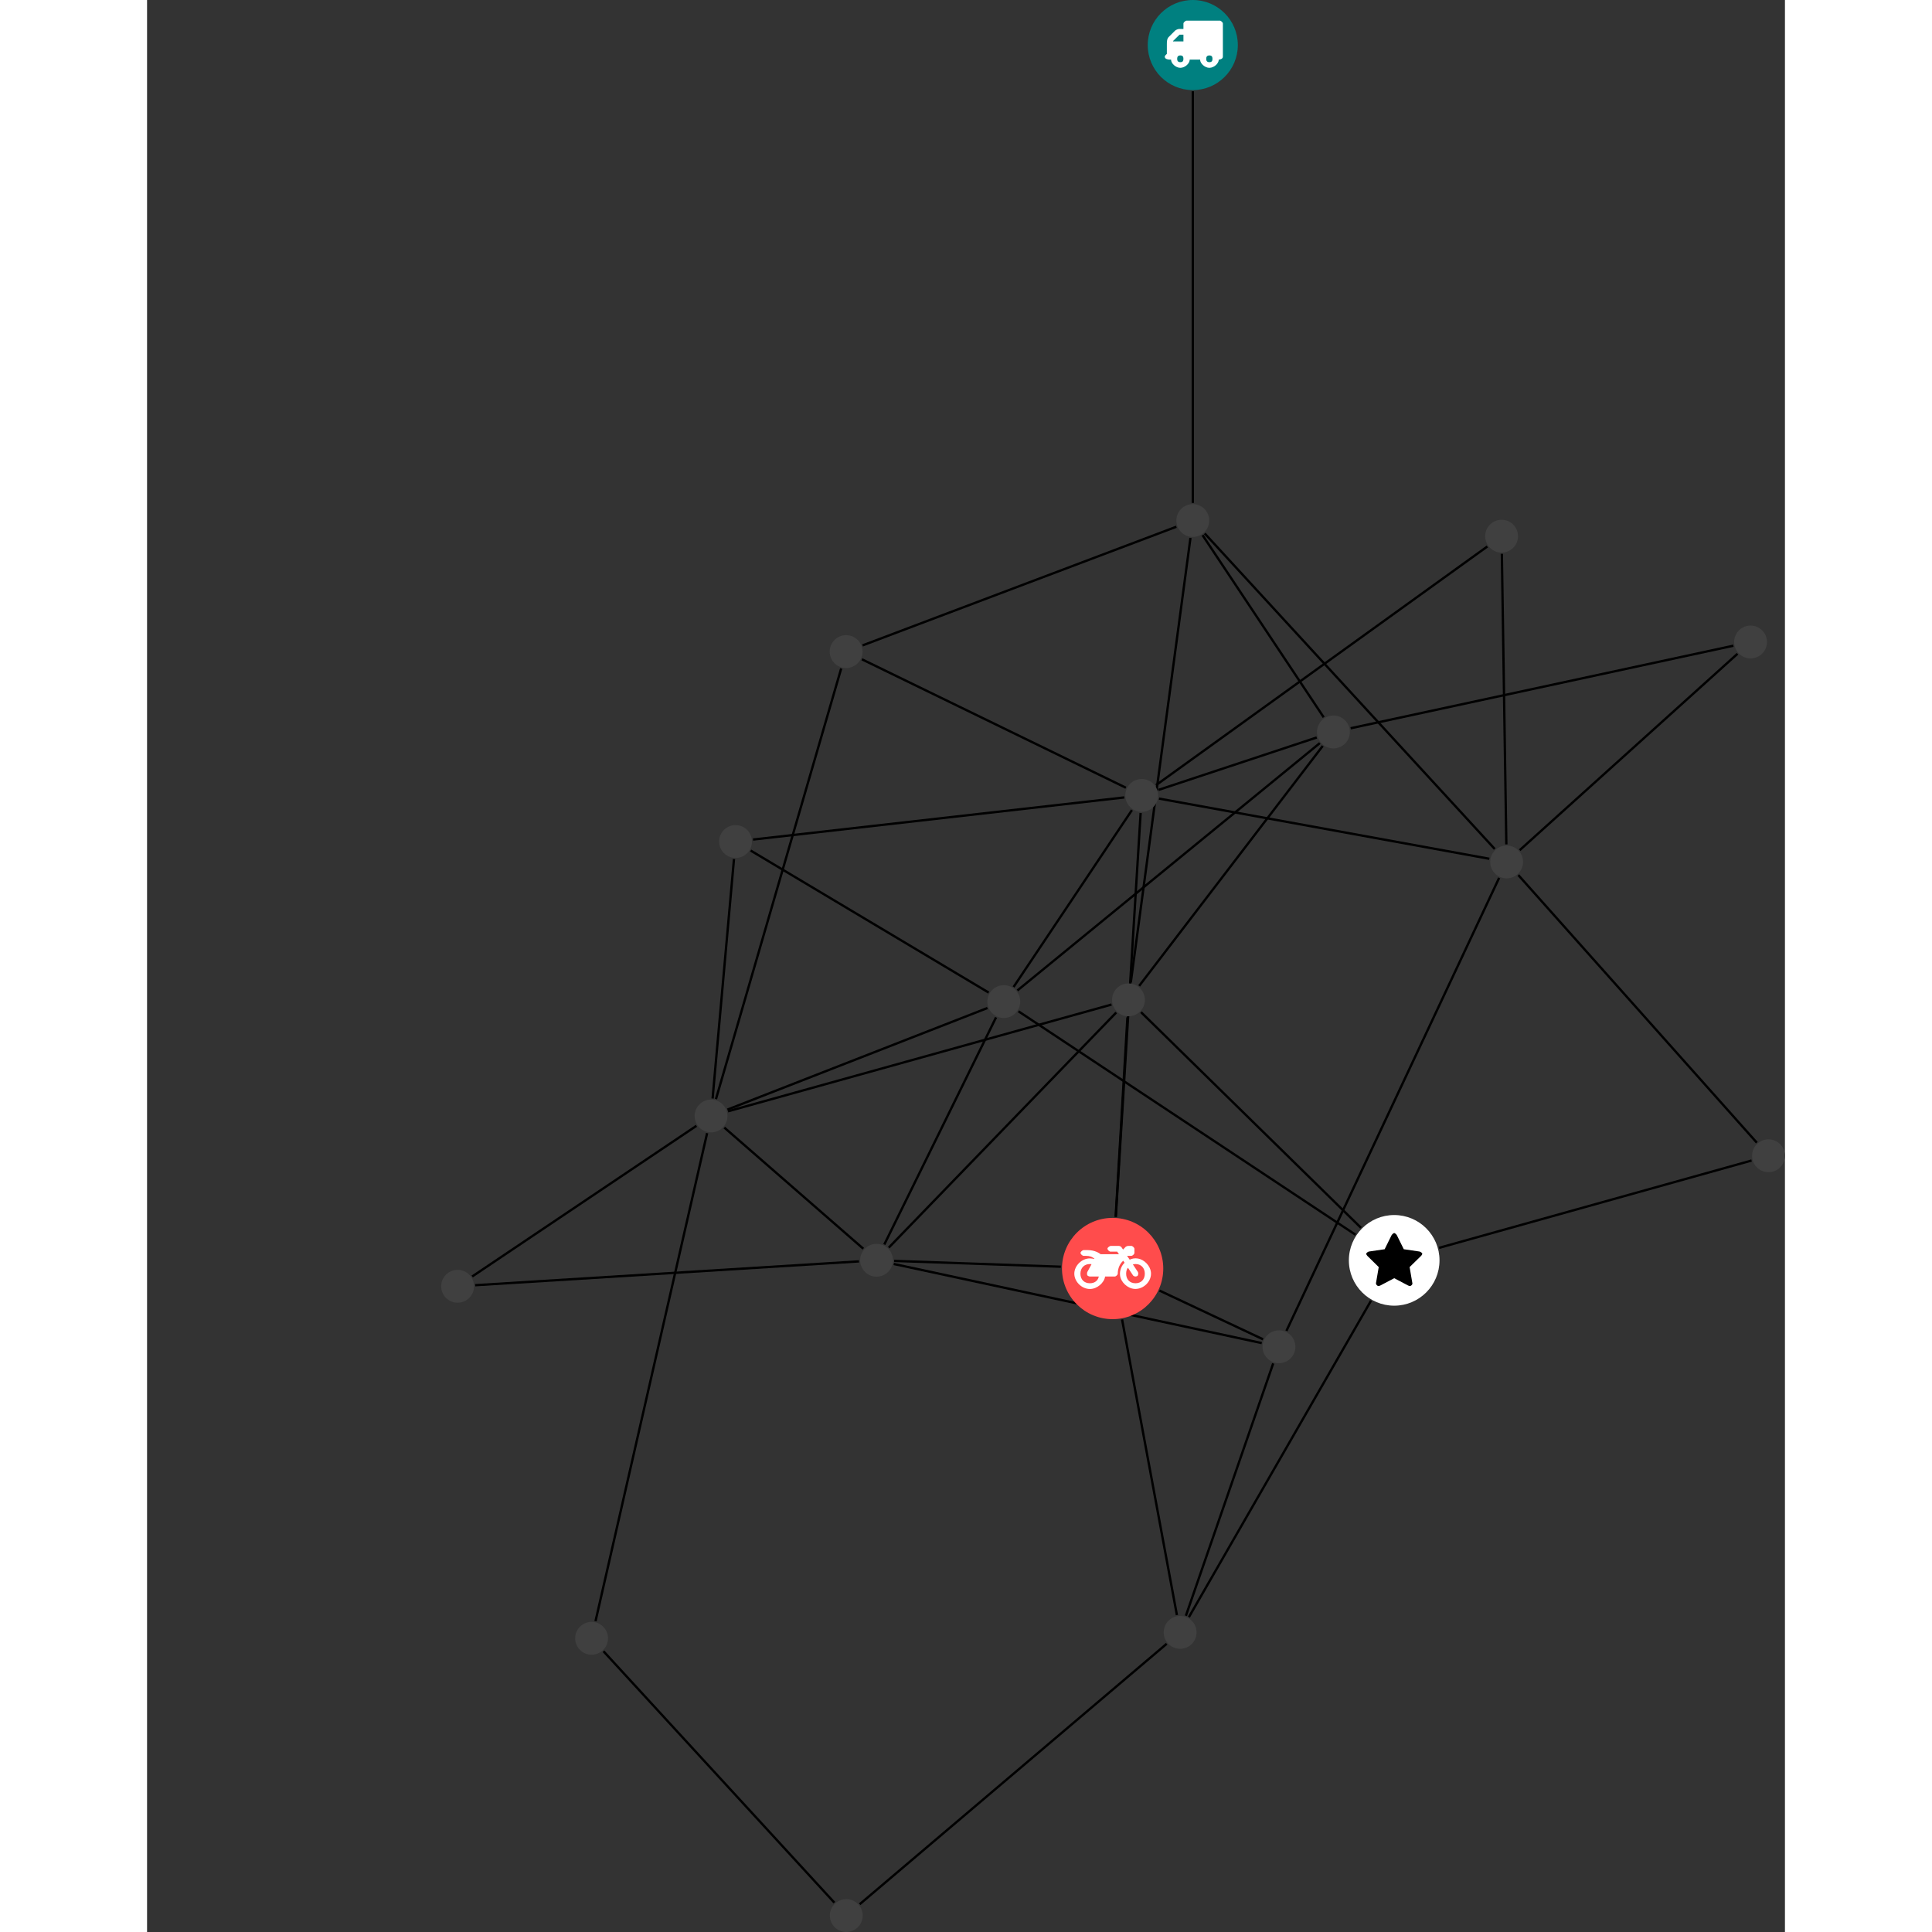 <?xml version="1.0" encoding="UTF-8"?>
<svg xmlns="http://www.w3.org/2000/svg" xmlns:xlink="http://www.w3.org/1999/xlink" width="331.438pt" height="331.438pt" viewBox="-50.457 0.000 280.981 331.438" version="1.1">
<rect x="-50.457" y="0.000" width="280.981" height="331.438" fill="#333333" stroke="none"/>
<defs>
<g>
<symbol overflow="visible" id="glyph0-0">
<path style="stroke:none;" d="M 1.422 -0.75 L 1.422 -7.922 L 3.562 -7.922 L 3.562 -0.891 L 1.422 -0.891 Z M 0.625 0 L 4.531 0 L 4.531 -8.812 L 0.438 -8.812 L 0.438 0 Z M 0.625 0 "/>
</symbol>
<symbol overflow="visible" id="glyph0-1">
<path style="stroke:none;" d="M 3.375 -0.844 C 3.375 -0.453 3.234 -0.266 2.844 -0.266 C 2.469 -0.266 2.297 -0.453 2.297 -0.844 C 2.297 -1.219 2.469 -1.422 2.844 -1.422 C 3.234 -1.422 3.375 -1.219 3.375 -0.844 Z M 1.594 -3.688 L 1.594 -3.859 C 1.594 -3.875 1.578 -3.875 1.594 -3.891 L 2.688 -4.969 C 2.703 -5 2.656 -4.984 2.688 -4.984 L 3.375 -4.984 L 3.375 -3.828 L 1.594 -3.828 Z M 8.359 -0.844 C 8.359 -0.453 8.219 -0.266 7.828 -0.266 C 7.453 -0.266 7.281 -0.453 7.281 -0.844 C 7.281 -1.219 7.453 -1.422 7.828 -1.422 C 8.219 -1.422 8.359 -1.219 8.359 -0.844 Z M 10.141 -6.891 C 10.141 -7.094 9.812 -7.391 9.609 -7.391 L 3.922 -7.391 C 3.719 -7.391 3.375 -7.094 3.375 -6.891 L 3.375 -5.969 L 2.672 -5.969 C 2.469 -5.969 2.078 -5.812 1.938 -5.672 L 0.844 -4.578 C 0.531 -4.266 0.531 -3.734 0.531 -3.328 L 0.531 -1.688 C 0.516 -1.688 0.172 -1.391 0.172 -1.203 C 0.172 -0.781 0.781 -0.703 1.062 -0.703 L 1.25 -0.703 C 1.25 -0.047 2.062 0.703 2.844 0.703 C 3.641 0.703 4.453 -0.047 4.453 -0.703 L 6.234 -0.703 C 6.234 -0.047 7.047 0.703 7.828 0.703 C 8.625 0.703 9.438 -0.047 9.438 -0.703 C 9.547 -0.703 10.141 -0.781 10.141 -1.203 Z M 10.141 -6.891 "/>
</symbol>
<symbol overflow="visible" id="glyph0-2">
<path style="stroke:none;" d="M 12.969 -2.906 C 12.844 -3.984 11.859 -5.016 10.781 -5.219 C 10.234 -5.328 9.703 -5.219 9.328 -5.031 L 8.875 -5.688 L 9.609 -5.688 C 9.812 -5.688 10.141 -5.984 10.141 -6.188 L 10.141 -6.891 C 10.141 -7.094 9.812 -7.391 9.609 -7.391 L 9.047 -7.391 C 8.969 -7.391 8.734 -7.312 8.656 -7.25 L 8.188 -6.766 L 7.891 -7.203 C 7.828 -7.281 7.594 -7.391 7.484 -7.391 L 6.078 -7.391 C 5.906 -7.391 5.547 -7.125 5.516 -6.953 C 5.484 -6.734 5.828 -6.406 6.047 -6.406 L 7.188 -6.406 L 7.484 -5.969 L 4.344 -5.969 C 4.141 -6.125 3.375 -6.672 2.141 -6.672 L 1.422 -6.672 C 1.219 -6.672 0.891 -6.375 0.891 -6.188 C 0.891 -5.984 1.219 -5.688 1.422 -5.688 L 1.781 -5.688 C 2.484 -5.688 2.906 -5.516 3.281 -5.188 L 3.25 -5.141 C 3.078 -5.188 2.797 -5.25 2.5 -5.25 C 1.109 -5.25 -0.172 -4 -0.172 -2.625 C -0.172 -1.25 1.109 0 2.5 0 C 3.75 0 4.953 -1.062 5.109 -2.141 L 6.766 -2.141 C 6.969 -2.141 7.281 -2.438 7.281 -2.625 C 7.281 -3.609 7.688 -4.391 8.219 -4.844 L 8.453 -4.5 C 7.969 -4.062 7.578 -3.203 7.672 -2.359 C 7.781 -1.172 8.969 -0.094 10.141 -0.016 C 11.703 0.094 13.156 -1.344 12.969 -2.906 Z M 2.5 -0.984 C 1.516 -0.984 0.875 -1.641 0.875 -2.625 C 0.875 -3.594 1.516 -4.281 2.5 -4.281 C 2.672 -4.281 2.844 -4.234 2.781 -4.25 L 2.047 -2.891 C 2 -2.781 2 -2.469 2.047 -2.359 C 2.125 -2.25 2.375 -2.141 2.5 -2.141 L 4.031 -2.141 C 3.891 -1.453 3.344 -0.984 2.5 -0.984 Z M 10.328 -0.984 C 9.344 -0.984 8.719 -1.641 8.719 -2.625 C 8.719 -3.109 8.859 -3.469 9.031 -3.641 L 9.906 -2.328 C 9.969 -2.219 10.203 -2.141 10.328 -2.141 C 10.391 -2.141 10.594 -2.188 10.641 -2.234 C 10.812 -2.344 10.844 -2.75 10.734 -2.922 L 9.875 -4.219 C 9.859 -4.219 10.094 -4.281 10.328 -4.281 C 11.297 -4.281 11.922 -3.594 11.922 -2.625 C 11.922 -1.641 11.297 -0.984 10.328 -0.984 Z M 10.328 -0.984 "/>
</symbol>
<symbol overflow="visible" id="glyph0-3">
<path style="stroke:none;" d="M 9.438 -5.078 C 9.438 -5.25 9.078 -5.453 8.938 -5.469 L 6.266 -5.859 L 5.078 -8.266 C 5.031 -8.375 4.75 -8.641 4.625 -8.641 C 4.5 -8.641 4.234 -8.375 4.172 -8.266 L 2.984 -5.859 L 0.312 -5.469 C 0.172 -5.453 -0.172 -5.25 -0.172 -5.078 C -0.172 -4.969 -0.062 -4.781 0.016 -4.719 L 1.969 -2.797 L 1.5 -0.062 C 1.5 -0.016 1.5 0.016 1.5 0.047 C 1.5 0.203 1.75 0.453 1.906 0.453 C 1.984 0.453 2.188 0.406 2.25 0.359 L 4.625 -0.891 L 7 0.359 C 7.062 0.406 7.266 0.453 7.344 0.453 C 7.5 0.453 7.75 0.203 7.75 0.047 C 7.75 0.016 7.75 -0.016 7.734 -0.062 L 7.266 -2.797 L 9.234 -4.719 C 9.297 -4.781 9.438 -4.969 9.438 -5.078 Z M 9.438 -5.078 "/>
</symbol>
</g>
<clipPath id="clip1">
  <path d="M 165 193 L 230.523 193 L 230.523 220 L 165 220 Z M 165 193 "/>
</clipPath>
<clipPath id="clip2">
  <path d="M 179 144 L 230.523 144 L 230.523 202 L 179 202 Z M 179 144 "/>
</clipPath>
<clipPath id="clip3">
  <path d="M 66 276 L 131 276 L 131 331.438 L 66 331.438 Z M 66 276 "/>
</clipPath>
<clipPath id="clip4">
  <path d="M 22 277 L 74 277 L 74 331.438 L 22 331.438 Z M 22 277 "/>
</clipPath>
<clipPath id="clip5">
  <path d="M 66 325 L 73 325 L 73 331.438 L 66 331.438 Z M 66 325 "/>
</clipPath>
<clipPath id="clip6">
  <path d="M 224 195 L 230.523 195 L 230.523 202 L 224 202 Z M 224 195 "/>
</clipPath>
</defs>
<g id="surface1">
<path style="fill:none;stroke-width:0.399;stroke-linecap:butt;stroke-linejoin:miter;stroke:rgb(0%,0%,0%);stroke-opacity:1;stroke-miterlimit:10;" d="M 0 -7.927 L 0 -78.548 " transform="matrix(1,0,0,-1,128.941,7.729)"/>
<path style="fill:none;stroke-width:0.399;stroke-linecap:butt;stroke-linejoin:miter;stroke:rgb(0%,0%,0%);stroke-opacity:1;stroke-miterlimit:10;" d="M -51.238 -208.58 L -22.632 -209.58 " transform="matrix(1,0,0,-1,128.941,7.729)"/>
<path style="fill:none;stroke-width:0.399;stroke-linecap:butt;stroke-linejoin:miter;stroke:rgb(0%,0%,0%);stroke-opacity:1;stroke-miterlimit:10;" d="M -52.921 -205.763 L -33.754 -166.806 " transform="matrix(1,0,0,-1,128.941,7.729)"/>
<path style="fill:none;stroke-width:0.399;stroke-linecap:butt;stroke-linejoin:miter;stroke:rgb(0%,0%,0%);stroke-opacity:1;stroke-miterlimit:10;" d="M -57.265 -208.662 L -123.113 -212.751 " transform="matrix(1,0,0,-1,128.941,7.729)"/>
<path style="fill:none;stroke-width:0.399;stroke-linecap:butt;stroke-linejoin:miter;stroke:rgb(0%,0%,0%);stroke-opacity:1;stroke-miterlimit:10;" d="M -51.304 -209.107 L 11.829 -222.681 " transform="matrix(1,0,0,-1,128.941,7.729)"/>
<path style="fill:none;stroke-width:0.399;stroke-linecap:butt;stroke-linejoin:miter;stroke:rgb(0%,0%,0%);stroke-opacity:1;stroke-miterlimit:10;" d="M -56.527 -206.49 L -80.371 -185.708 " transform="matrix(1,0,0,-1,128.941,7.729)"/>
<path style="fill:none;stroke-width:0.399;stroke-linecap:butt;stroke-linejoin:miter;stroke:rgb(0%,0%,0%);stroke-opacity:1;stroke-miterlimit:10;" d="M -52.156 -206.302 L -13.136 -165.97 " transform="matrix(1,0,0,-1,128.941,7.729)"/>
<path style="fill:none;stroke-width:0.399;stroke-linecap:butt;stroke-linejoin:miter;stroke:rgb(0%,0%,0%);stroke-opacity:1;stroke-miterlimit:10;" d="M -8.949 -131.74 L -13.207 -201.021 " transform="matrix(1,0,0,-1,128.941,7.729)"/>
<path style="fill:none;stroke-width:0.399;stroke-linecap:butt;stroke-linejoin:miter;stroke:rgb(0%,0%,0%);stroke-opacity:1;stroke-miterlimit:10;" d="M -10.441 -131.24 L -30.746 -161.587 " transform="matrix(1,0,0,-1,128.941,7.729)"/>
<path style="fill:none;stroke-width:0.399;stroke-linecap:butt;stroke-linejoin:miter;stroke:rgb(0%,0%,0%);stroke-opacity:1;stroke-miterlimit:10;" d="M -11.48 -127.408 L -56.761 -105.376 " transform="matrix(1,0,0,-1,128.941,7.729)"/>
<path style="fill:none;stroke-width:0.399;stroke-linecap:butt;stroke-linejoin:miter;stroke:rgb(0%,0%,0%);stroke-opacity:1;stroke-miterlimit:10;" d="M -11.761 -129.072 L -75.441 -136.298 " transform="matrix(1,0,0,-1,128.941,7.729)"/>
<path style="fill:none;stroke-width:0.399;stroke-linecap:butt;stroke-linejoin:miter;stroke:rgb(0%,0%,0%);stroke-opacity:1;stroke-miterlimit:10;" d="M -5.796 -129.271 L 50.868 -139.595 " transform="matrix(1,0,0,-1,128.941,7.729)"/>
<path style="fill:none;stroke-width:0.399;stroke-linecap:butt;stroke-linejoin:miter;stroke:rgb(0%,0%,0%);stroke-opacity:1;stroke-miterlimit:10;" d="M -6.316 -126.966 L 50.528 -86.021 " transform="matrix(1,0,0,-1,128.941,7.729)"/>
<path style="fill:none;stroke-width:0.399;stroke-linecap:butt;stroke-linejoin:miter;stroke:rgb(0%,0%,0%);stroke-opacity:1;stroke-miterlimit:10;" d="M -5.898 -127.783 L 21.262 -118.787 " transform="matrix(1,0,0,-1,128.941,7.729)"/>
<path style="fill:none;stroke-width:0.399;stroke-linecap:butt;stroke-linejoin:miter;stroke:rgb(0%,0%,0%);stroke-opacity:1;stroke-miterlimit:10;" d="M -5.711 -213.673 L 12.051 -222.029 " transform="matrix(1,0,0,-1,128.941,7.729)"/>
<path style="fill:none;stroke-width:0.399;stroke-linecap:butt;stroke-linejoin:miter;stroke:rgb(0%,0%,0%);stroke-opacity:1;stroke-miterlimit:10;" d="M -12.132 -218.63 L -2.726 -269.341 " transform="matrix(1,0,0,-1,128.941,7.729)"/>
<path style="fill:none;stroke-width:0.399;stroke-linecap:butt;stroke-linejoin:miter;stroke:rgb(0%,0%,0%);stroke-opacity:1;stroke-miterlimit:10;" d="M -13.23 -201.021 L -11.214 -166.81 " transform="matrix(1,0,0,-1,128.941,7.729)"/>
<path style="fill:none;stroke-width:0.399;stroke-linecap:butt;stroke-linejoin:miter;stroke:rgb(0%,0%,0%);stroke-opacity:1;stroke-miterlimit:10;" d="M -29.906 -165.763 L 27.903 -204.083 " transform="matrix(1,0,0,-1,128.941,7.729)"/>
<path style="fill:none;stroke-width:0.399;stroke-linecap:butt;stroke-linejoin:miter;stroke:rgb(0%,0%,0%);stroke-opacity:1;stroke-miterlimit:10;" d="M -35.015 -162.552 L -75.851 -138.185 " transform="matrix(1,0,0,-1,128.941,7.729)"/>
<path style="fill:none;stroke-width:0.399;stroke-linecap:butt;stroke-linejoin:miter;stroke:rgb(0%,0%,0%);stroke-opacity:1;stroke-miterlimit:10;" d="M -35.234 -165.197 L -79.836 -182.626 " transform="matrix(1,0,0,-1,128.941,7.729)"/>
<path style="fill:none;stroke-width:0.399;stroke-linecap:butt;stroke-linejoin:miter;stroke:rgb(0%,0%,0%);stroke-opacity:1;stroke-miterlimit:10;" d="M -30.086 -162.185 L 21.793 -119.751 " transform="matrix(1,0,0,-1,128.941,7.729)"/>
<path style="fill:none;stroke-width:0.399;stroke-linecap:butt;stroke-linejoin:miter;stroke:rgb(0%,0%,0%);stroke-opacity:1;stroke-miterlimit:10;" d="M -56.652 -102.99 L -2.824 -82.634 " transform="matrix(1,0,0,-1,128.941,7.729)"/>
<path style="fill:none;stroke-width:0.399;stroke-linecap:butt;stroke-linejoin:miter;stroke:rgb(0%,0%,0%);stroke-opacity:1;stroke-miterlimit:10;" d="M -60.32 -106.955 L -81.804 -180.826 " transform="matrix(1,0,0,-1,128.941,7.729)"/>
<path style="fill:none;stroke-width:0.399;stroke-linecap:butt;stroke-linejoin:miter;stroke:rgb(0%,0%,0%);stroke-opacity:1;stroke-miterlimit:10;" d="M -123.621 -211.255 L -85.152 -185.408 " transform="matrix(1,0,0,-1,128.941,7.729)"/>
<path style="fill:none;stroke-width:0.399;stroke-linecap:butt;stroke-linejoin:miter;stroke:rgb(0%,0%,0%);stroke-opacity:1;stroke-miterlimit:10;" d="M 30.575 -215.404 L -0.671 -269.693 " transform="matrix(1,0,0,-1,128.941,7.729)"/>
<g clip-path="url(#clip1)" clip-rule="nonzero">
<path style="fill:none;stroke-width:0.399;stroke-linecap:butt;stroke-linejoin:miter;stroke:rgb(0%,0%,0%);stroke-opacity:1;stroke-miterlimit:10;" d="M 42.235 -206.345 L 95.86 -191.361 " transform="matrix(1,0,0,-1,128.941,7.729)"/>
</g>
<path style="fill:none;stroke-width:0.399;stroke-linecap:butt;stroke-linejoin:miter;stroke:rgb(0%,0%,0%);stroke-opacity:1;stroke-miterlimit:10;" d="M 28.856 -202.908 L -8.882 -165.912 " transform="matrix(1,0,0,-1,128.941,7.729)"/>
<path style="fill:none;stroke-width:0.399;stroke-linecap:butt;stroke-linejoin:miter;stroke:rgb(0%,0%,0%);stroke-opacity:1;stroke-miterlimit:10;" d="M 2.043 -83.787 L 51.797 -137.916 " transform="matrix(1,0,0,-1,128.941,7.729)"/>
<path style="fill:none;stroke-width:0.399;stroke-linecap:butt;stroke-linejoin:miter;stroke:rgb(0%,0%,0%);stroke-opacity:1;stroke-miterlimit:10;" d="M -0.402 -84.556 L -10.636 -160.81 " transform="matrix(1,0,0,-1,128.941,7.729)"/>
<path style="fill:none;stroke-width:0.399;stroke-linecap:butt;stroke-linejoin:miter;stroke:rgb(0%,0%,0%);stroke-opacity:1;stroke-miterlimit:10;" d="M 1.672 -84.08 L 22.457 -115.326 " transform="matrix(1,0,0,-1,128.941,7.729)"/>
<path style="fill:none;stroke-width:0.399;stroke-linecap:butt;stroke-linejoin:miter;stroke:rgb(0%,0%,0%);stroke-opacity:1;stroke-miterlimit:10;" d="M 16.063 -220.583 L 52.555 -142.869 " transform="matrix(1,0,0,-1,128.941,7.729)"/>
<path style="fill:none;stroke-width:0.399;stroke-linecap:butt;stroke-linejoin:miter;stroke:rgb(0%,0%,0%);stroke-opacity:1;stroke-miterlimit:10;" d="M 13.793 -226.166 L -1.187 -269.459 " transform="matrix(1,0,0,-1,128.941,7.729)"/>
<path style="fill:none;stroke-width:0.399;stroke-linecap:butt;stroke-linejoin:miter;stroke:rgb(0%,0%,0%);stroke-opacity:1;stroke-miterlimit:10;" d="M -78.711 -139.646 L -82.379 -180.72 " transform="matrix(1,0,0,-1,128.941,7.729)"/>
<path style="fill:none;stroke-width:0.399;stroke-linecap:butt;stroke-linejoin:miter;stroke:rgb(0%,0%,0%);stroke-opacity:1;stroke-miterlimit:10;" d="M -83.32 -186.666 L -102.464 -270.384 " transform="matrix(1,0,0,-1,128.941,7.729)"/>
<path style="fill:none;stroke-width:0.399;stroke-linecap:butt;stroke-linejoin:miter;stroke:rgb(0%,0%,0%);stroke-opacity:1;stroke-miterlimit:10;" d="M -79.738 -182.916 L -13.945 -164.607 " transform="matrix(1,0,0,-1,128.941,7.729)"/>
<path style="fill:none;stroke-width:0.399;stroke-linecap:butt;stroke-linejoin:miter;stroke:rgb(0%,0%,0%);stroke-opacity:1;stroke-miterlimit:10;" d="M 53.789 -137.123 L 53.02 -87.275 " transform="matrix(1,0,0,-1,128.941,7.729)"/>
<g clip-path="url(#clip2)" clip-rule="nonzero">
<path style="fill:none;stroke-width:0.399;stroke-linecap:butt;stroke-linejoin:miter;stroke:rgb(0%,0%,0%);stroke-opacity:1;stroke-miterlimit:10;" d="M 55.844 -142.392 L 96.758 -188.298 " transform="matrix(1,0,0,-1,128.941,7.729)"/>
</g>
<path style="fill:none;stroke-width:0.399;stroke-linecap:butt;stroke-linejoin:miter;stroke:rgb(0%,0%,0%);stroke-opacity:1;stroke-miterlimit:10;" d="M 56.079 -138.119 L 93.446 -104.427 " transform="matrix(1,0,0,-1,128.941,7.729)"/>
<g clip-path="url(#clip3)" clip-rule="nonzero">
<path style="fill:none;stroke-width:0.399;stroke-linecap:butt;stroke-linejoin:miter;stroke:rgb(0%,0%,0%);stroke-opacity:1;stroke-miterlimit:10;" d="M -4.476 -274.263 L -57.144 -318.943 " transform="matrix(1,0,0,-1,128.941,7.729)"/>
</g>
<g clip-path="url(#clip4)" clip-rule="nonzero">
<path style="fill:none;stroke-width:0.399;stroke-linecap:butt;stroke-linejoin:miter;stroke:rgb(0%,0%,0%);stroke-opacity:1;stroke-miterlimit:10;" d="M -61.488 -318.673 L -101.097 -275.548 " transform="matrix(1,0,0,-1,128.941,7.729)"/>
</g>
<path style="fill:none;stroke-width:0.399;stroke-linecap:butt;stroke-linejoin:miter;stroke:rgb(0%,0%,0%);stroke-opacity:1;stroke-miterlimit:10;" d="M -9.203 -161.404 L 22.293 -120.236 " transform="matrix(1,0,0,-1,128.941,7.729)"/>
<path style="fill:none;stroke-width:0.399;stroke-linecap:butt;stroke-linejoin:miter;stroke:rgb(0%,0%,0%);stroke-opacity:1;stroke-miterlimit:10;" d="M 27.079 -117.205 L 92.735 -103.044 " transform="matrix(1,0,0,-1,128.941,7.729)"/>
<path style=" stroke:none;fill-rule:nonzero;fill:rgb(0%,50%,50%);fill-opacity:1;" d="M 136.668 7.73 C 136.668 3.461 133.211 0 128.941 0 C 124.672 0 121.211 3.461 121.211 7.73 C 121.211 11.996 124.672 15.457 128.941 15.457 C 133.211 15.457 136.668 11.996 136.668 7.73 Z M 136.668 7.73 "/>
<g style="fill:rgb(100%,100%,100%);fill-opacity:1;">
  <use xlink:href="#glyph0-1" x="123.96" y="10.932"/>
</g>
<path style=" stroke:none;fill-rule:nonzero;fill:rgb(25%,25%,25%);fill-opacity:1;" d="M 77.508 216.199 C 77.508 214.645 76.246 213.383 74.688 213.383 C 73.133 213.383 71.871 214.645 71.871 216.199 C 71.871 217.754 73.133 219.016 74.688 219.016 C 76.246 219.016 77.508 217.754 77.508 216.199 Z M 77.508 216.199 "/>
<path style=" stroke:none;fill-rule:nonzero;fill:rgb(25%,25%,25%);fill-opacity:1;" d="M 122.996 136.457 C 122.996 134.902 121.734 133.641 120.176 133.641 C 118.621 133.641 117.359 134.902 117.359 136.457 C 117.359 138.012 118.621 139.273 120.176 139.273 C 121.734 139.273 122.996 138.012 122.996 136.457 Z M 122.996 136.457 "/>
<path style=" stroke:none;fill-rule:nonzero;fill:rgb(100%,29.999%,29.999%);fill-opacity:1;" d="M 123.875 217.617 C 123.875 212.82 119.984 208.93 115.188 208.93 C 110.391 208.93 106.5 212.82 106.5 217.617 C 106.5 222.414 110.391 226.305 115.188 226.305 C 119.984 226.305 123.875 222.414 123.875 217.617 Z M 123.875 217.617 "/>
<g style="fill:rgb(100%,100%,100%);fill-opacity:1;">
  <use xlink:href="#glyph0-2" x="108.787" y="221.129"/>
</g>
<path style=" stroke:none;fill-rule:nonzero;fill:rgb(25%,25%,25%);fill-opacity:1;" d="M 99.336 171.824 C 99.336 170.27 98.074 169.008 96.52 169.008 C 94.961 169.008 93.699 170.27 93.699 171.824 C 93.699 173.379 94.961 174.641 96.52 174.641 C 98.074 174.641 99.336 173.379 99.336 171.824 Z M 99.336 171.824 "/>
<path style=" stroke:none;fill-rule:nonzero;fill:rgb(25%,25%,25%);fill-opacity:1;" d="M 72.285 111.785 C 72.285 110.227 71.023 108.965 69.465 108.965 C 67.91 108.965 66.648 110.227 66.648 111.785 C 66.648 113.34 67.91 114.602 69.465 114.602 C 71.023 114.602 72.285 113.34 72.285 111.785 Z M 72.285 111.785 "/>
<path style=" stroke:none;fill-rule:nonzero;fill:rgb(25%,25%,25%);fill-opacity:1;" d="M 5.637 220.664 C 5.637 219.109 4.375 217.848 2.816 217.848 C 1.262 217.848 0 219.109 0 220.664 C 0 222.223 1.262 223.484 2.816 223.484 C 4.375 223.484 5.637 222.223 5.637 220.664 Z M 5.637 220.664 "/>
<path style=" stroke:none;fill-rule:nonzero;fill:rgb(100%,100%,100%);fill-opacity:1;" d="M 171.266 216.219 C 171.266 211.922 167.785 208.441 163.492 208.441 C 159.199 208.441 155.715 211.922 155.715 216.219 C 155.715 220.512 159.199 223.992 163.492 223.992 C 167.785 223.992 171.266 220.512 171.266 216.219 Z M 171.266 216.219 "/>
<g style="fill:rgb(0%,0%,0%);fill-opacity:1;">
  <use xlink:href="#glyph0-3" x="158.87" y="220.167"/>
</g>
<path style=" stroke:none;fill-rule:nonzero;fill:rgb(25%,25%,25%);fill-opacity:1;" d="M 131.758 89.293 C 131.758 87.738 130.496 86.477 128.941 86.477 C 127.383 86.477 126.121 87.738 126.121 89.293 C 126.121 90.852 127.383 92.113 128.941 92.113 C 130.496 92.113 131.758 90.852 131.758 89.293 Z M 131.758 89.293 "/>
<path style=" stroke:none;fill-rule:nonzero;fill:rgb(25%,25%,25%);fill-opacity:1;" d="M 146.539 231.039 C 146.539 229.484 145.277 228.223 143.723 228.223 C 142.164 228.223 140.902 229.484 140.902 231.039 C 140.902 232.598 142.164 233.859 143.723 233.859 C 145.277 233.859 146.539 232.598 146.539 231.039 Z M 146.539 231.039 "/>
<path style=" stroke:none;fill-rule:nonzero;fill:rgb(25%,25%,25%);fill-opacity:1;" d="M 53.32 144.367 C 53.32 142.812 52.059 141.551 50.5 141.551 C 48.945 141.551 47.684 142.812 47.684 144.367 C 47.684 145.922 48.945 147.184 50.5 147.184 C 52.059 147.184 53.32 145.922 53.32 144.367 Z M 53.32 144.367 "/>
<path style=" stroke:none;fill-rule:nonzero;fill:rgb(25%,25%,25%);fill-opacity:1;" d="M 49.113 191.453 C 49.113 189.895 47.852 188.633 46.297 188.633 C 44.742 188.633 43.48 189.895 43.48 191.453 C 43.48 193.008 44.742 194.27 46.297 194.27 C 47.852 194.27 49.113 193.008 49.113 191.453 Z M 49.113 191.453 "/>
<path style=" stroke:none;fill-rule:nonzero;fill:rgb(25%,25%,25%);fill-opacity:1;" d="M 185.598 147.863 C 185.598 146.309 184.336 145.047 182.777 145.047 C 181.223 145.047 179.961 146.309 179.961 147.863 C 179.961 149.422 181.223 150.684 182.777 150.684 C 184.336 150.684 185.598 149.422 185.598 147.863 Z M 185.598 147.863 "/>
<path style=" stroke:none;fill-rule:nonzero;fill:rgb(25%,25%,25%);fill-opacity:1;" d="M 129.586 280.035 C 129.586 278.48 128.324 277.219 126.766 277.219 C 125.211 277.219 123.949 278.48 123.949 280.035 C 123.949 281.59 125.211 282.852 126.766 282.852 C 128.324 282.852 129.586 281.59 129.586 280.035 Z M 129.586 280.035 "/>
<path style=" stroke:none;fill-rule:nonzero;fill:rgb(25%,25%,25%);fill-opacity:1;" d="M 184.734 91.984 C 184.734 90.426 183.473 89.164 181.914 89.164 C 180.359 89.164 179.098 90.426 179.098 91.984 C 179.098 93.539 180.359 94.801 181.914 94.801 C 183.473 94.801 184.734 93.539 184.734 91.984 Z M 184.734 91.984 "/>
<g clip-path="url(#clip5)" clip-rule="nonzero">
<path style=" stroke:none;fill-rule:nonzero;fill:rgb(25%,25%,25%);fill-opacity:1;" d="M 72.312 328.621 C 72.312 327.062 71.051 325.801 69.496 325.801 C 67.938 325.801 66.676 327.062 66.676 328.621 C 66.676 330.176 67.938 331.438 69.496 331.438 C 71.051 331.438 72.312 330.176 72.312 328.621 Z M 72.312 328.621 "/>
</g>
<g clip-path="url(#clip6)" clip-rule="nonzero">
<path style=" stroke:none;fill-rule:nonzero;fill:rgb(25%,25%,25%);fill-opacity:1;" d="M 230.523 198.277 C 230.523 196.719 229.262 195.457 227.707 195.457 C 226.148 195.457 224.887 196.719 224.887 198.277 C 224.887 199.832 226.148 201.094 227.707 201.094 C 229.262 201.094 230.523 199.832 230.523 198.277 Z M 230.523 198.277 "/>
</g>
<path style=" stroke:none;fill-rule:nonzero;fill:rgb(25%,25%,25%);fill-opacity:1;" d="M 28.621 281.051 C 28.621 279.496 27.359 278.234 25.805 278.234 C 24.246 278.234 22.984 279.496 22.984 281.051 C 22.984 282.609 24.246 283.871 25.805 283.871 C 27.359 283.871 28.621 282.609 28.621 281.051 Z M 28.621 281.051 "/>
<path style=" stroke:none;fill-rule:nonzero;fill:rgb(25%,25%,25%);fill-opacity:1;" d="M 120.723 171.527 C 120.723 169.969 119.461 168.707 117.902 168.707 C 116.348 168.707 115.086 169.969 115.086 171.527 C 115.086 173.082 116.348 174.344 117.902 174.344 C 119.461 174.344 120.723 173.082 120.723 171.527 Z M 120.723 171.527 "/>
<path style=" stroke:none;fill-rule:nonzero;fill:rgb(25%,25%,25%);fill-opacity:1;" d="M 155.887 125.566 C 155.887 124.012 154.625 122.75 153.07 122.75 C 151.512 122.75 150.25 124.012 150.25 125.566 C 150.25 127.125 151.512 128.387 153.07 128.387 C 154.625 128.387 155.887 127.125 155.887 125.566 Z M 155.887 125.566 "/>
<path style=" stroke:none;fill-rule:nonzero;fill:rgb(25%,25%,25%);fill-opacity:1;" d="M 227.445 110.137 C 227.445 108.578 226.184 107.316 224.625 107.316 C 223.07 107.316 221.809 108.578 221.809 110.137 C 221.809 111.691 223.07 112.953 224.625 112.953 C 226.184 112.953 227.445 111.691 227.445 110.137 Z M 227.445 110.137 "/>
</g>
</svg>
